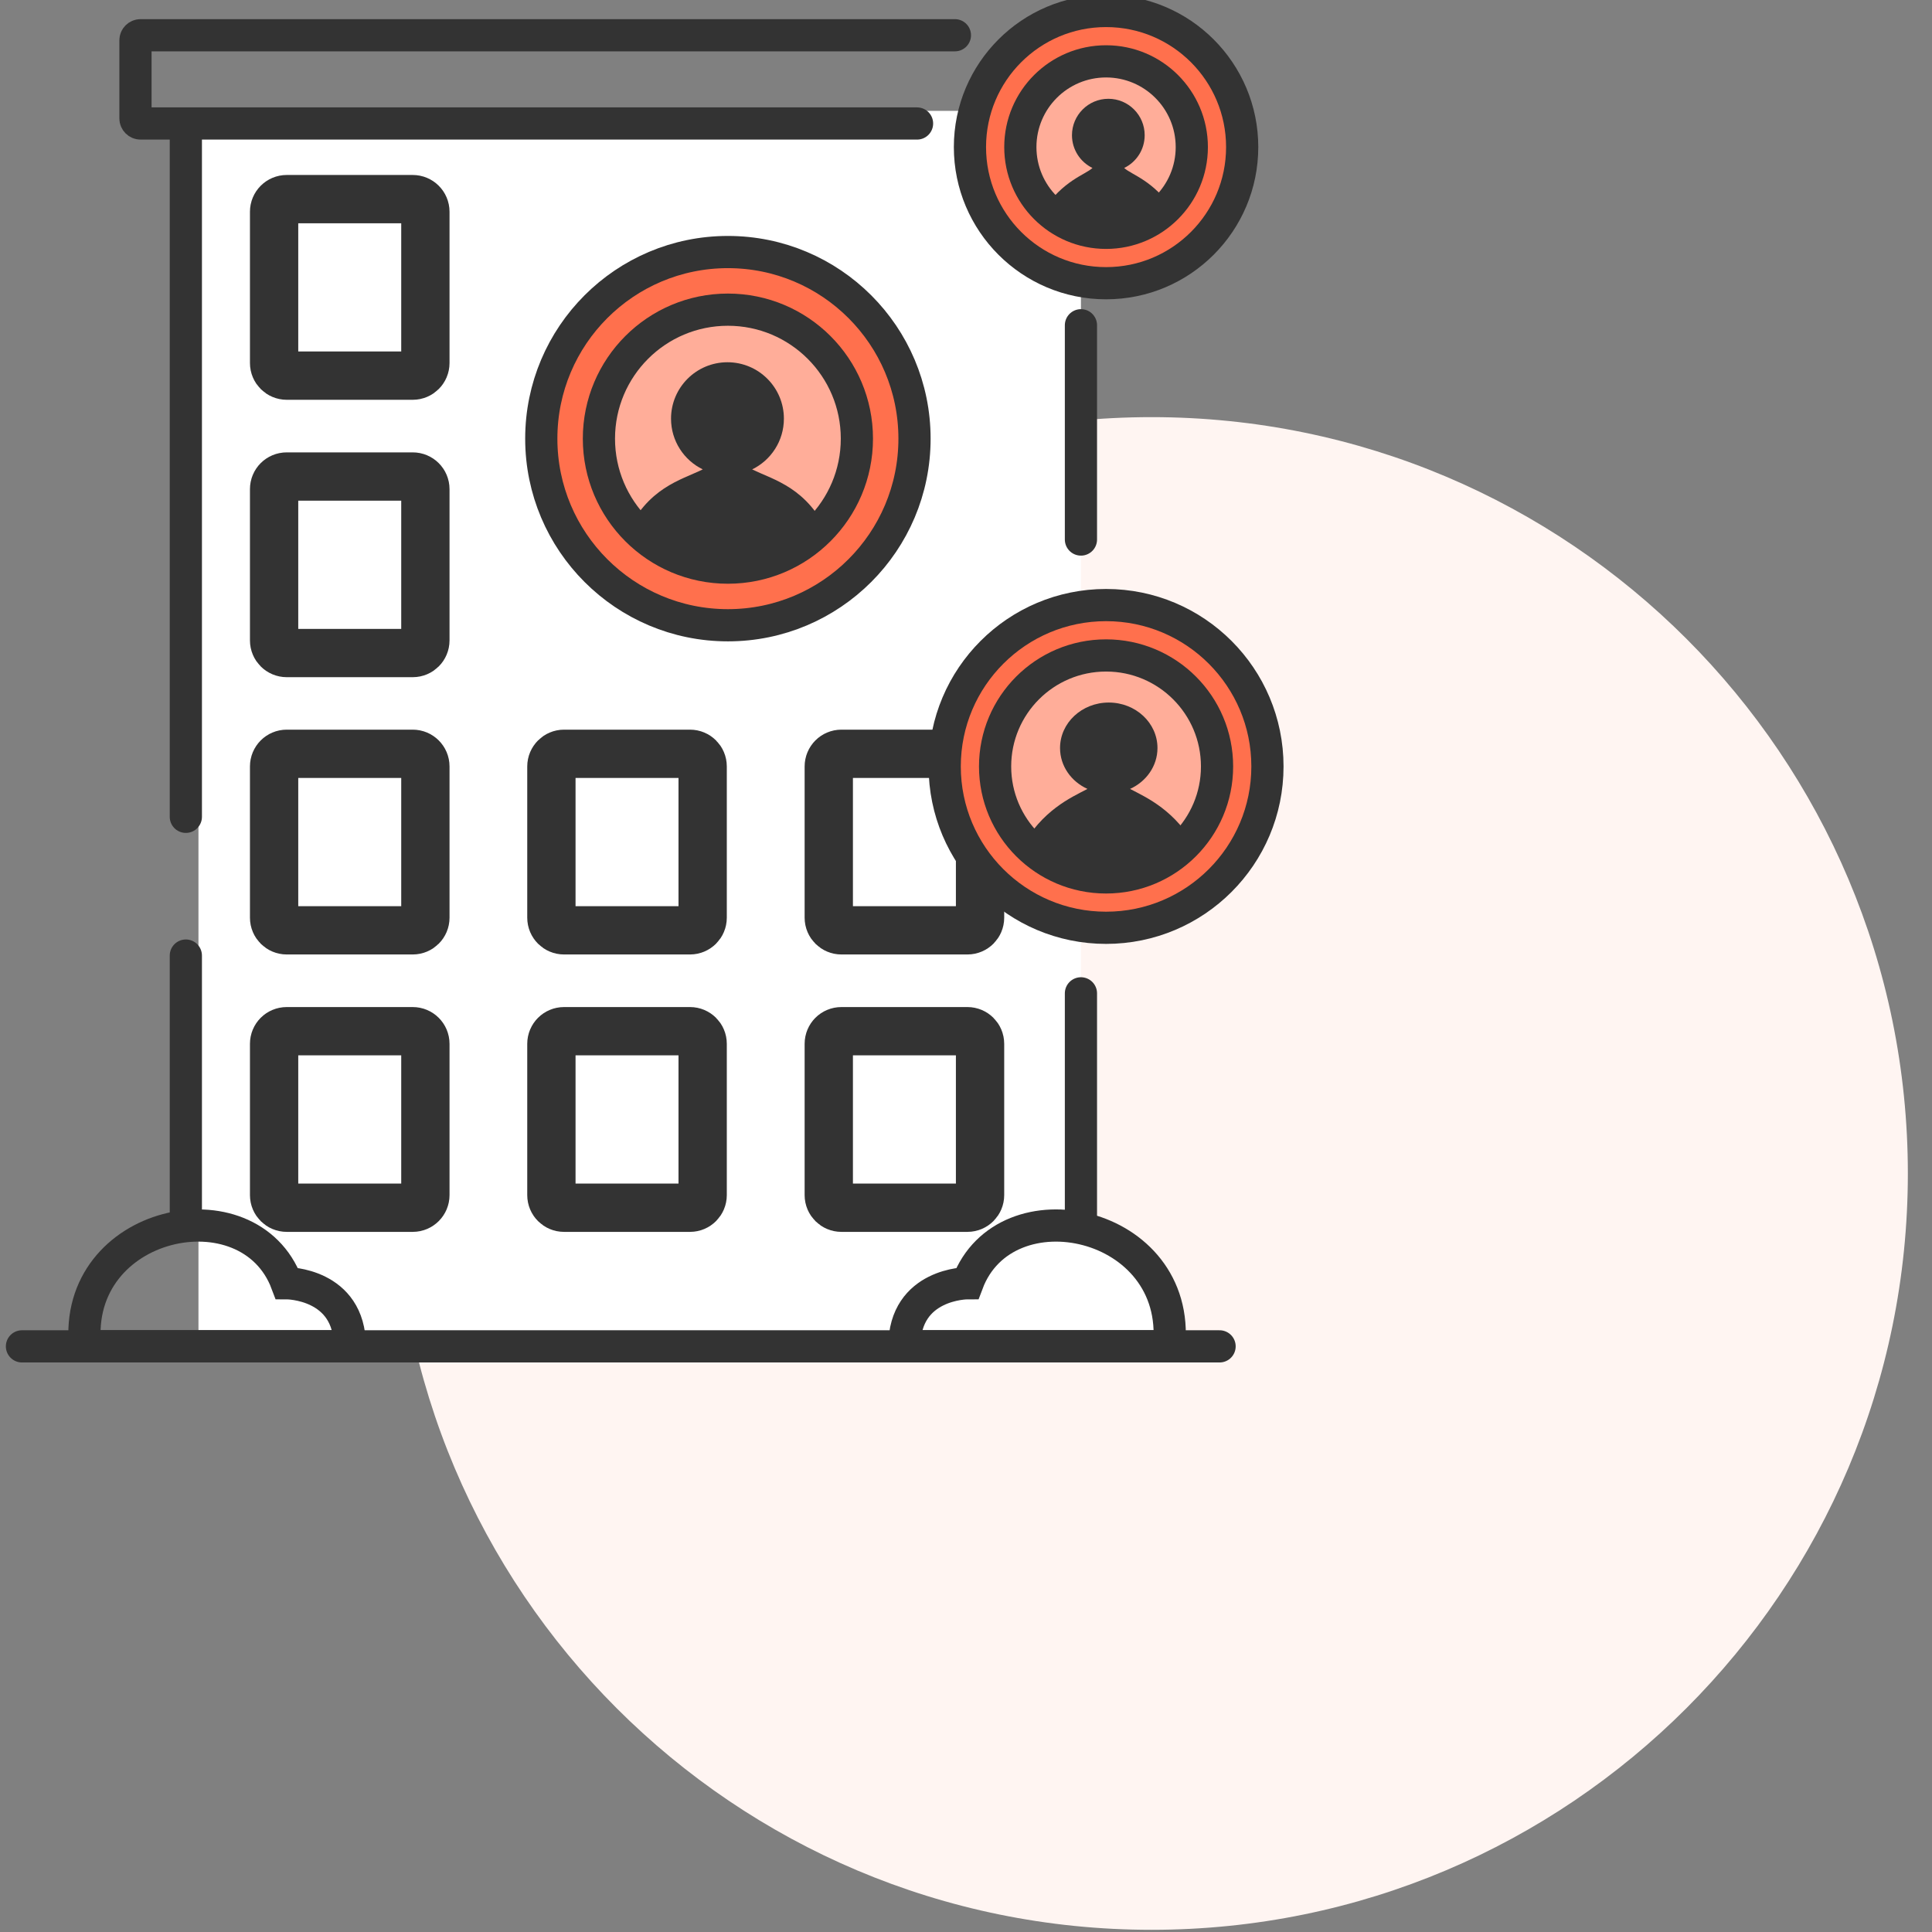 <svg width="120" height="120" viewBox="0 0 120 120" fill="none" xmlns="http://www.w3.org/2000/svg">
<rect x="0" y="0" width="120" height="120" fill="#808080" stroke="none"/>
<g clip-path="url(#clip0_122_42)">
<path d="M71.523 119.864C97.468 119.864 118.5 98.831 118.5 72.886C118.5 46.941 97.468 25.909 71.523 25.909C45.578 25.909 24.546 46.941 24.546 72.886C24.546 98.831 45.578 119.864 71.523 119.864Z" fill="#FFF5F2"/>
<path d="M12.327 6.886H67.139V75.791L71.836 78.92L72.621 83.618H67.139H12.327V6.886Z" fill="white"/>
<path d="M11.543 7.67V50.734" stroke="#333333" stroke-width="2" stroke-linecap="round"/>
<path d="M56.959 7.67H8.727C8.557 7.67 8.414 7.527 8.414 7.357V2.502C8.414 2.332 8.557 2.189 8.727 2.189H59.311" stroke="#333333" stroke-width="2" stroke-linecap="round"/>
<path d="M67.139 20.202V33.511" stroke="#333333" stroke-width="2" stroke-linecap="round"/>
<path d="M67.139 61.698V75.791" stroke="#333333" stroke-width="2" stroke-linecap="round"/>
<path d="M1.364 83.625H75.75" stroke="#333333" stroke-width="2" stroke-linecap="round"/>
<path d="M17.809 79.704C15.457 73.439 4.5 75.791 5.284 83.618H21.73C21.723 79.704 17.809 79.704 17.809 79.704Z" stroke="#333333" stroke-width="2" stroke-linecap="round"/>
<path d="M60.089 79.704C62.441 73.439 73.398 75.791 72.614 83.618H56.175C56.175 79.704 60.089 79.704 60.089 79.704Z" stroke="#333333" stroke-width="2" stroke-linecap="round"/>
<path d="M11.543 59.352V75.798" stroke="#333333" stroke-width="2" stroke-linecap="round"/>
<path d="M17.809 12.368H25.636C26.066 12.368 26.421 12.716 26.421 13.152V22.548C26.421 22.977 26.073 23.332 25.636 23.332H17.809C17.38 23.332 17.025 22.984 17.025 22.548V13.152C17.025 12.723 17.373 12.368 17.809 12.368Z" stroke="#333333" stroke-width="3"/>
<path d="M17.809 29.598H25.636C26.066 29.598 26.421 29.945 26.421 30.382V39.777C26.421 40.207 26.073 40.561 25.636 40.561H17.809C17.38 40.561 17.025 40.214 17.025 39.777V30.382C17.025 29.945 17.373 29.598 17.809 29.598Z" stroke="#333333" stroke-width="3"/>
<path d="M17.809 46.82H25.636C26.066 46.82 26.421 47.168 26.421 47.605V57C26.421 57.429 26.073 57.784 25.636 57.784H17.809C17.38 57.784 17.025 57.436 17.025 57V47.605C17.025 47.175 17.373 46.82 17.809 46.82Z" stroke="#333333" stroke-width="3"/>
<path d="M17.809 64.05H25.636C26.066 64.05 26.421 64.398 26.421 64.834V74.23C26.421 74.659 26.073 75.014 25.636 75.014H17.809C17.38 75.014 17.025 74.666 17.025 74.23V64.834C17.025 64.398 17.373 64.05 17.809 64.05Z" stroke="#333333" stroke-width="3"/>
<path d="M35.032 46.82H42.859C43.289 46.82 43.643 47.168 43.643 47.605V57C43.643 57.429 43.295 57.784 42.859 57.784H35.032C34.602 57.784 34.248 57.436 34.248 57V47.605C34.248 47.175 34.602 46.82 35.032 46.82Z" stroke="#333333" stroke-width="3"/>
<path d="M35.032 64.05H42.859C43.289 64.05 43.643 64.398 43.643 64.834V74.23C43.643 74.659 43.295 75.014 42.859 75.014H35.032C34.602 75.014 34.248 74.666 34.248 74.23V64.834C34.248 64.398 34.602 64.05 35.032 64.05Z" stroke="#333333" stroke-width="3"/>
<path d="M52.261 46.82H60.089C60.518 46.82 60.873 47.168 60.873 47.605V57C60.873 57.429 60.525 57.784 60.089 57.784H52.261C51.832 57.784 51.477 57.436 51.477 57V47.605C51.477 47.175 51.825 46.82 52.261 46.82Z" stroke="#333333" stroke-width="3"/>
<path d="M52.261 64.05H60.089C60.518 64.05 60.873 64.398 60.873 64.834V74.23C60.873 74.659 60.525 75.014 60.089 75.014H52.261C51.832 75.014 51.477 74.666 51.477 74.23V64.834C51.477 64.398 51.825 64.05 52.261 64.05Z" stroke="#333333" stroke-width="3"/>
<path d="M68.7 17.591C73.369 17.591 77.154 13.806 77.154 9.136C77.154 4.467 73.369 0.682 68.7 0.682C64.031 0.682 60.245 4.467 60.245 9.136C60.245 13.806 64.031 17.591 68.7 17.591Z" fill="#FF704D" stroke="#333333" stroke-width="2"/>
<path d="M68.7 14.461C71.641 14.461 74.025 12.077 74.025 9.136C74.025 6.195 71.641 3.811 68.7 3.811C65.759 3.811 63.375 6.195 63.375 9.136C63.375 12.077 65.759 14.461 68.7 14.461Z" fill="#FFAD99" stroke="#333333" stroke-width="2"/>
<path d="M68.7 57.627C74.235 57.627 78.723 53.14 78.723 47.605C78.723 42.069 74.235 37.582 68.7 37.582C63.165 37.582 58.677 42.069 58.677 47.605C58.677 53.14 63.165 57.627 68.7 57.627Z" fill="#FF704D" stroke="#333333" stroke-width="2"/>
<path d="M68.7 54.498C72.507 54.498 75.593 51.411 75.593 47.605C75.593 43.797 72.507 40.711 68.7 40.711C64.893 40.711 61.807 43.797 61.807 47.605C61.807 51.411 64.893 54.498 68.7 54.498Z" fill="#FFAD99" stroke="#333333" stroke-width="2"/>
<path d="M45.211 40.554C52.562 40.554 58.52 34.596 58.52 27.245C58.52 19.895 52.562 13.936 45.211 13.936C37.861 13.936 31.902 19.895 31.902 27.245C31.902 34.596 37.861 40.554 45.211 40.554Z" stroke="white"/>
<path d="M45.211 38.836C51.613 38.836 56.802 33.647 56.802 27.245C56.802 20.844 51.613 15.655 45.211 15.655C38.81 15.655 33.62 20.844 33.62 27.245C33.62 33.647 38.81 38.836 45.211 38.836Z" fill="#FF704D" stroke="#333333" stroke-width="2"/>
<path d="M45.211 35.257C49.636 35.257 53.223 31.67 53.223 27.245C53.223 22.821 49.636 19.234 45.211 19.234C40.787 19.234 37.2 22.821 37.2 27.245C37.2 31.67 40.787 35.257 45.211 35.257Z" fill="#FFAD99" stroke="#333333" stroke-width="2"/>
<path d="M69.825 10.433C70.581 10.065 71.098 9.296 71.098 8.398C71.098 7.151 70.09 6.136 68.843 6.136C67.596 6.136 66.582 7.151 66.582 8.398C66.582 9.289 67.099 10.065 67.855 10.433C67.376 10.872 66.065 11.182 64.773 13.088L68.843 15.027L72.914 13.088C71.615 11.182 70.303 10.872 69.825 10.433Z" fill="#333333"/>
<path d="M46.718 29.154C47.884 28.589 48.689 27.389 48.689 26.005C48.689 24.068 47.12 22.5 45.184 22.5C43.248 22.5 41.679 24.068 41.679 26.005C41.679 27.389 42.484 28.589 43.65 29.154C42.266 29.836 40.227 30.273 38.864 33.239L45.218 35.645L51.491 33.239C50.141 30.273 48.102 29.836 46.718 29.154Z" fill="#333333"/>
<path d="M70.189 49.001C71.199 48.545 71.893 47.577 71.893 46.461C71.893 44.901 70.539 43.636 68.867 43.636C67.195 43.636 65.841 44.901 65.841 46.461C65.841 47.577 66.534 48.545 67.545 49.001C66.495 49.55 64.731 50.321 63.409 52.707L68.864 54.557L74.318 52.707C72.997 50.321 71.239 49.55 70.189 49.001Z" fill="#333333"/>
</g>
<defs>
<clipPath id="clip0_122_42">
<rect width="120" height="120" fill="white"/>
</clipPath>
</defs>
</svg>
